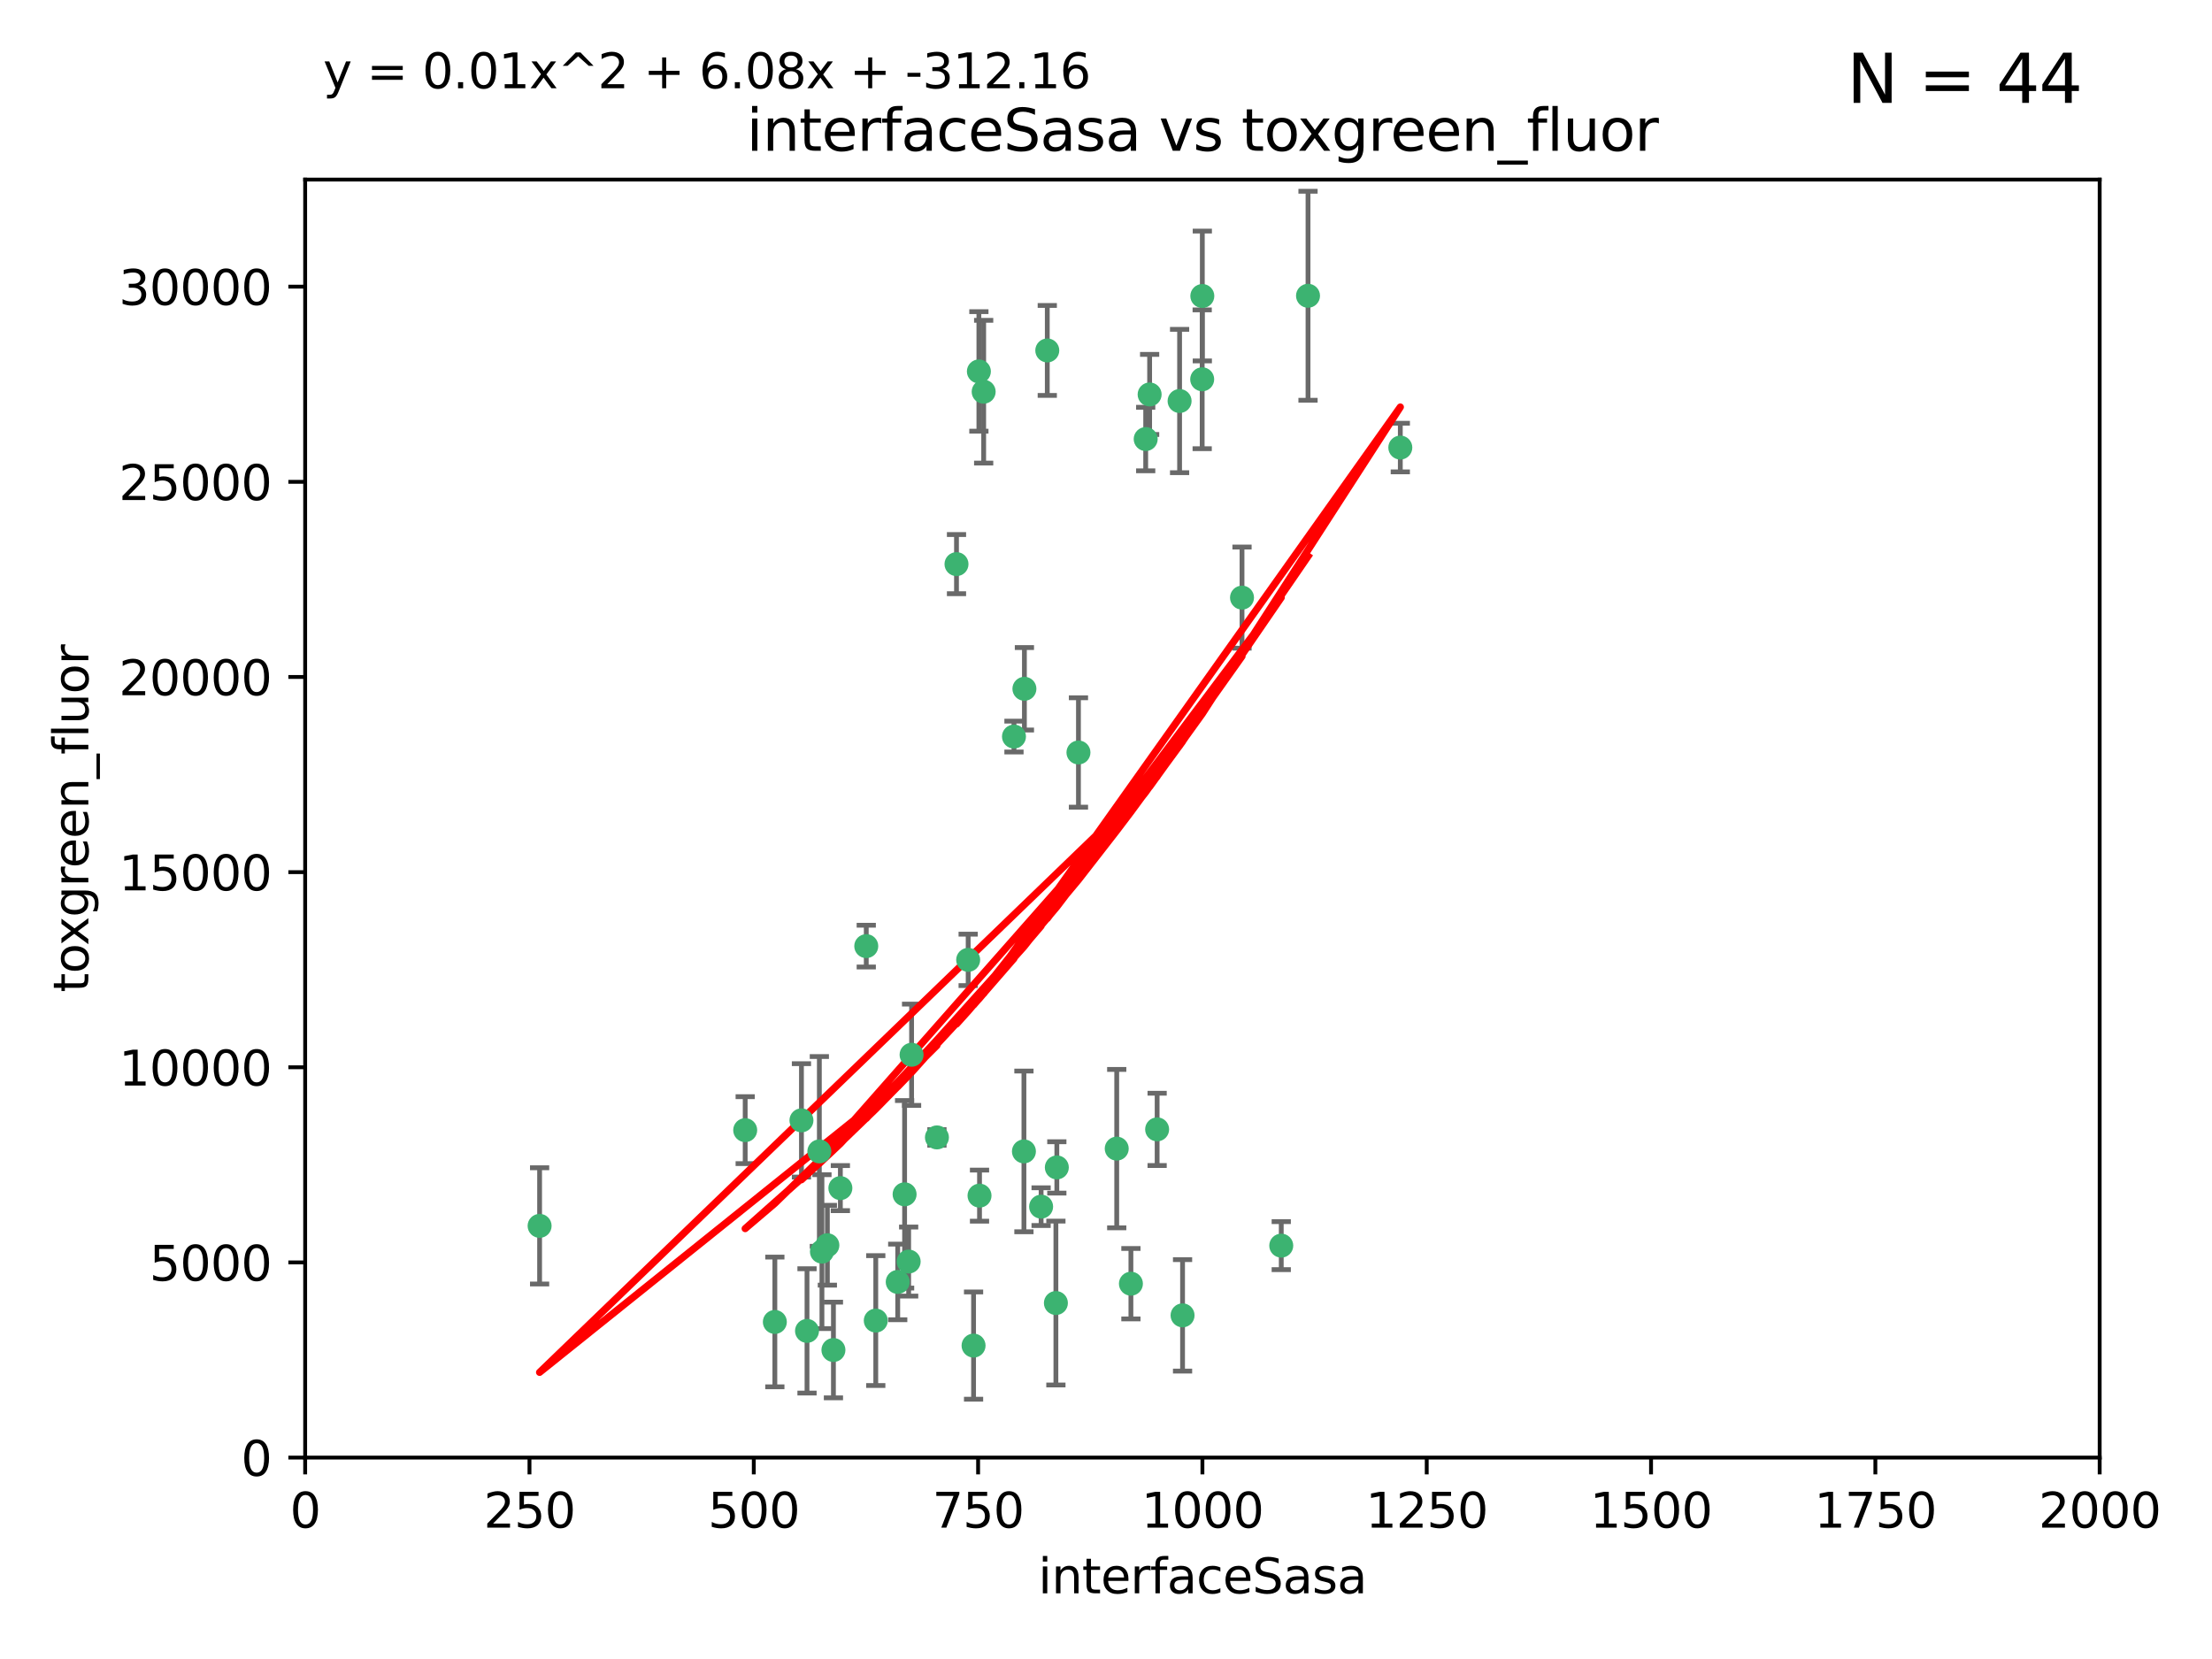<?xml version="1.0" encoding="utf-8" standalone="no"?>
<!DOCTYPE svg PUBLIC "-//W3C//DTD SVG 1.1//EN"
  "http://www.w3.org/Graphics/SVG/1.1/DTD/svg11.dtd">
<svg xmlns:xlink="http://www.w3.org/1999/xlink" width="460.8pt" height="345.6pt" viewBox="0 0 460.8 345.6" xmlns="http://www.w3.org/2000/svg" version="1.1">
 <defs>
  <style type="text/css">*{stroke-linejoin: round; stroke-linecap: butt}</style>
 </defs>
 <g id="figure_1">
  <g id="patch_1">
   <path d="M 0 345.6 
L 460.8 345.6 
L 460.8 0 
L 0 0 
z
" style="fill: #ffffff"/>
  </g>
  <g id="axes_1">
   <g id="patch_2">
    <path d="M 63.571 303.64 
L 437.4 303.64 
L 437.4 37.411 
L 63.571 37.411 
z
" style="fill: #ffffff"/>
   </g>
   <g id="PathCollection_1">
    <defs>
     <path id="m17e05354f7" d="M 0 1.118 
C 0.297 1.118 0.581 1 0.791 0.791 
C 1 0.581 1.118 0.297 1.118 0 
C 1.118 -0.297 1 -0.581 0.791 -0.791 
C 0.581 -1 0.297 -1.118 0 -1.118 
C -0.297 -1.118 -0.581 -1 -0.791 -0.791 
C -1 -0.581 -1.118 -0.297 -1.118 0 
C -1.118 0.297 -1 0.581 -0.791 0.791 
C -0.581 1 -0.297 1.118 0 1.118 
z
" style="stroke: #3cb371"/>
    </defs>
    <g clip-path="url(#pd326c3cfbd)">
     <use xlink:href="#m17e05354f7" x="272.484" y="61.614" style="fill: #3cb371; stroke: #3cb371"/>
     <use xlink:href="#m17e05354f7" x="239.489" y="82.171" style="fill: #3cb371; stroke: #3cb371"/>
     <use xlink:href="#m17e05354f7" x="250.437" y="79.013" style="fill: #3cb371; stroke: #3cb371"/>
     <use xlink:href="#m17e05354f7" x="218.168" y="73.004" style="fill: #3cb371; stroke: #3cb371"/>
     <use xlink:href="#m17e05354f7" x="258.734" y="124.496" style="fill: #3cb371; stroke: #3cb371"/>
     <use xlink:href="#m17e05354f7" x="238.669" y="91.463" style="fill: #3cb371; stroke: #3cb371"/>
     <use xlink:href="#m17e05354f7" x="213.404" y="143.488" style="fill: #3cb371; stroke: #3cb371"/>
     <use xlink:href="#m17e05354f7" x="245.731" y="83.54" style="fill: #3cb371; stroke: #3cb371"/>
     <use xlink:href="#m17e05354f7" x="266.908" y="259.488" style="fill: #3cb371; stroke: #3cb371"/>
     <use xlink:href="#m17e05354f7" x="204.916" y="81.601" style="fill: #3cb371; stroke: #3cb371"/>
     <use xlink:href="#m17e05354f7" x="291.711" y="93.237" style="fill: #3cb371; stroke: #3cb371"/>
     <use xlink:href="#m17e05354f7" x="250.465" y="61.664" style="fill: #3cb371; stroke: #3cb371"/>
     <use xlink:href="#m17e05354f7" x="199.256" y="117.515" style="fill: #3cb371; stroke: #3cb371"/>
     <use xlink:href="#m17e05354f7" x="201.688" y="199.958" style="fill: #3cb371; stroke: #3cb371"/>
     <use xlink:href="#m17e05354f7" x="216.882" y="251.367" style="fill: #3cb371; stroke: #3cb371"/>
     <use xlink:href="#m17e05354f7" x="203.92" y="77.373" style="fill: #3cb371; stroke: #3cb371"/>
     <use xlink:href="#m17e05354f7" x="224.662" y="156.754" style="fill: #3cb371; stroke: #3cb371"/>
     <use xlink:href="#m17e05354f7" x="232.635" y="239.279" style="fill: #3cb371; stroke: #3cb371"/>
     <use xlink:href="#m17e05354f7" x="235.59" y="267.417" style="fill: #3cb371; stroke: #3cb371"/>
     <use xlink:href="#m17e05354f7" x="246.349" y="274.013" style="fill: #3cb371; stroke: #3cb371"/>
     <use xlink:href="#m17e05354f7" x="220.157" y="243.195" style="fill: #3cb371; stroke: #3cb371"/>
     <use xlink:href="#m17e05354f7" x="180.458" y="197.095" style="fill: #3cb371; stroke: #3cb371"/>
     <use xlink:href="#m17e05354f7" x="211.23" y="153.437" style="fill: #3cb371; stroke: #3cb371"/>
     <use xlink:href="#m17e05354f7" x="202.811" y="280.312" style="fill: #3cb371; stroke: #3cb371"/>
     <use xlink:href="#m17e05354f7" x="219.963" y="271.445" style="fill: #3cb371; stroke: #3cb371"/>
     <use xlink:href="#m17e05354f7" x="189.899" y="219.726" style="fill: #3cb371; stroke: #3cb371"/>
     <use xlink:href="#m17e05354f7" x="213.303" y="239.858" style="fill: #3cb371; stroke: #3cb371"/>
     <use xlink:href="#m17e05354f7" x="175.066" y="247.505" style="fill: #3cb371; stroke: #3cb371"/>
     <use xlink:href="#m17e05354f7" x="172.357" y="259.404" style="fill: #3cb371; stroke: #3cb371"/>
     <use xlink:href="#m17e05354f7" x="166.957" y="233.39" style="fill: #3cb371; stroke: #3cb371"/>
     <use xlink:href="#m17e05354f7" x="241.052" y="235.267" style="fill: #3cb371; stroke: #3cb371"/>
     <use xlink:href="#m17e05354f7" x="112.41" y="255.371" style="fill: #3cb371; stroke: #3cb371"/>
     <use xlink:href="#m17e05354f7" x="188.445" y="248.797" style="fill: #3cb371; stroke: #3cb371"/>
     <use xlink:href="#m17e05354f7" x="170.686" y="239.862" style="fill: #3cb371; stroke: #3cb371"/>
     <use xlink:href="#m17e05354f7" x="173.619" y="281.233" style="fill: #3cb371; stroke: #3cb371"/>
     <use xlink:href="#m17e05354f7" x="155.238" y="235.431" style="fill: #3cb371; stroke: #3cb371"/>
     <use xlink:href="#m17e05354f7" x="161.415" y="275.386" style="fill: #3cb371; stroke: #3cb371"/>
     <use xlink:href="#m17e05354f7" x="195.181" y="236.943" style="fill: #3cb371; stroke: #3cb371"/>
     <use xlink:href="#m17e05354f7" x="168.116" y="277.252" style="fill: #3cb371; stroke: #3cb371"/>
     <use xlink:href="#m17e05354f7" x="204.052" y="249.072" style="fill: #3cb371; stroke: #3cb371"/>
     <use xlink:href="#m17e05354f7" x="187.013" y="267.05" style="fill: #3cb371; stroke: #3cb371"/>
     <use xlink:href="#m17e05354f7" x="189.29" y="262.805" style="fill: #3cb371; stroke: #3cb371"/>
     <use xlink:href="#m17e05354f7" x="182.439" y="275.102" style="fill: #3cb371; stroke: #3cb371"/>
     <use xlink:href="#m17e05354f7" x="171.225" y="260.738" style="fill: #3cb371; stroke: #3cb371"/>
    </g>
   </g>
   <g id="matplotlib.axis_1">
    <g id="xtick_1">
     <g id="line2d_1">
      <defs>
       <path id="m1e057b38f5" d="M 0 0 
L 0 3.5 
" style="stroke: #000000; stroke-width: 0.8"/>
      </defs>
      <g>
       <use xlink:href="#m1e057b38f5" x="63.571" y="303.64" style="stroke: #000000; stroke-width: 0.8"/>
      </g>
     </g>
     <g id="text_1">
      <!-- 0 -->
      <g transform="translate(60.39 318.238)scale(0.1 -0.1)">
       <defs>
        <path id="DejaVuSans-30" d="M 2034 4250 
Q 1547 4250 1301 3770 
Q 1056 3291 1056 2328 
Q 1056 1369 1301 889 
Q 1547 409 2034 409 
Q 2525 409 2770 889 
Q 3016 1369 3016 2328 
Q 3016 3291 2770 3770 
Q 2525 4250 2034 4250 
z
M 2034 4750 
Q 2819 4750 3233 4129 
Q 3647 3509 3647 2328 
Q 3647 1150 3233 529 
Q 2819 -91 2034 -91 
Q 1250 -91 836 529 
Q 422 1150 422 2328 
Q 422 3509 836 4129 
Q 1250 4750 2034 4750 
z
" transform="scale(0.016)"/>
       </defs>
       <use xlink:href="#DejaVuSans-30"/>
      </g>
     </g>
    </g>
    <g id="xtick_2">
     <g id="line2d_2">
      <g>
       <use xlink:href="#m1e057b38f5" x="110.3" y="303.64" style="stroke: #000000; stroke-width: 0.8"/>
      </g>
     </g>
     <g id="text_2">
      <!-- 250 -->
      <g transform="translate(100.756 318.238)scale(0.1 -0.1)">
       <defs>
        <path id="DejaVuSans-32" d="M 1228 531 
L 3431 531 
L 3431 0 
L 469 0 
L 469 531 
Q 828 903 1448 1529 
Q 2069 2156 2228 2338 
Q 2531 2678 2651 2914 
Q 2772 3150 2772 3378 
Q 2772 3750 2511 3984 
Q 2250 4219 1831 4219 
Q 1534 4219 1204 4116 
Q 875 4013 500 3803 
L 500 4441 
Q 881 4594 1212 4672 
Q 1544 4750 1819 4750 
Q 2544 4750 2975 4387 
Q 3406 4025 3406 3419 
Q 3406 3131 3298 2873 
Q 3191 2616 2906 2266 
Q 2828 2175 2409 1742 
Q 1991 1309 1228 531 
z
" transform="scale(0.016)"/>
        <path id="DejaVuSans-35" d="M 691 4666 
L 3169 4666 
L 3169 4134 
L 1269 4134 
L 1269 2991 
Q 1406 3038 1543 3061 
Q 1681 3084 1819 3084 
Q 2600 3084 3056 2656 
Q 3513 2228 3513 1497 
Q 3513 744 3044 326 
Q 2575 -91 1722 -91 
Q 1428 -91 1123 -41 
Q 819 9 494 109 
L 494 744 
Q 775 591 1075 516 
Q 1375 441 1709 441 
Q 2250 441 2565 725 
Q 2881 1009 2881 1497 
Q 2881 1984 2565 2268 
Q 2250 2553 1709 2553 
Q 1456 2553 1204 2497 
Q 953 2441 691 2322 
L 691 4666 
z
" transform="scale(0.016)"/>
       </defs>
       <use xlink:href="#DejaVuSans-32"/>
       <use xlink:href="#DejaVuSans-35" x="63.623"/>
       <use xlink:href="#DejaVuSans-30" x="127.246"/>
      </g>
     </g>
    </g>
    <g id="xtick_3">
     <g id="line2d_3">
      <g>
       <use xlink:href="#m1e057b38f5" x="157.028" y="303.64" style="stroke: #000000; stroke-width: 0.8"/>
      </g>
     </g>
     <g id="text_3">
      <!-- 500 -->
      <g transform="translate(147.485 318.238)scale(0.1 -0.1)">
       <use xlink:href="#DejaVuSans-35"/>
       <use xlink:href="#DejaVuSans-30" x="63.623"/>
       <use xlink:href="#DejaVuSans-30" x="127.246"/>
      </g>
     </g>
    </g>
    <g id="xtick_4">
     <g id="line2d_4">
      <g>
       <use xlink:href="#m1e057b38f5" x="203.757" y="303.64" style="stroke: #000000; stroke-width: 0.8"/>
      </g>
     </g>
     <g id="text_4">
      <!-- 750 -->
      <g transform="translate(194.213 318.238)scale(0.1 -0.1)">
       <defs>
        <path id="DejaVuSans-37" d="M 525 4666 
L 3525 4666 
L 3525 4397 
L 1831 0 
L 1172 0 
L 2766 4134 
L 525 4134 
L 525 4666 
z
" transform="scale(0.016)"/>
       </defs>
       <use xlink:href="#DejaVuSans-37"/>
       <use xlink:href="#DejaVuSans-35" x="63.623"/>
       <use xlink:href="#DejaVuSans-30" x="127.246"/>
      </g>
     </g>
    </g>
    <g id="xtick_5">
     <g id="line2d_5">
      <g>
       <use xlink:href="#m1e057b38f5" x="250.486" y="303.64" style="stroke: #000000; stroke-width: 0.8"/>
      </g>
     </g>
     <g id="text_5">
      <!-- 1000 -->
      <g transform="translate(237.761 318.238)scale(0.1 -0.1)">
       <defs>
        <path id="DejaVuSans-31" d="M 794 531 
L 1825 531 
L 1825 4091 
L 703 3866 
L 703 4441 
L 1819 4666 
L 2450 4666 
L 2450 531 
L 3481 531 
L 3481 0 
L 794 0 
L 794 531 
z
" transform="scale(0.016)"/>
       </defs>
       <use xlink:href="#DejaVuSans-31"/>
       <use xlink:href="#DejaVuSans-30" x="63.623"/>
       <use xlink:href="#DejaVuSans-30" x="127.246"/>
       <use xlink:href="#DejaVuSans-30" x="190.869"/>
      </g>
     </g>
    </g>
    <g id="xtick_6">
     <g id="line2d_6">
      <g>
       <use xlink:href="#m1e057b38f5" x="297.214" y="303.64" style="stroke: #000000; stroke-width: 0.8"/>
      </g>
     </g>
     <g id="text_6">
      <!-- 1250 -->
      <g transform="translate(284.489 318.238)scale(0.1 -0.1)">
       <use xlink:href="#DejaVuSans-31"/>
       <use xlink:href="#DejaVuSans-32" x="63.623"/>
       <use xlink:href="#DejaVuSans-35" x="127.246"/>
       <use xlink:href="#DejaVuSans-30" x="190.869"/>
      </g>
     </g>
    </g>
    <g id="xtick_7">
     <g id="line2d_7">
      <g>
       <use xlink:href="#m1e057b38f5" x="343.943" y="303.64" style="stroke: #000000; stroke-width: 0.8"/>
      </g>
     </g>
     <g id="text_7">
      <!-- 1500 -->
      <g transform="translate(331.218 318.238)scale(0.1 -0.1)">
       <use xlink:href="#DejaVuSans-31"/>
       <use xlink:href="#DejaVuSans-35" x="63.623"/>
       <use xlink:href="#DejaVuSans-30" x="127.246"/>
       <use xlink:href="#DejaVuSans-30" x="190.869"/>
      </g>
     </g>
    </g>
    <g id="xtick_8">
     <g id="line2d_8">
      <g>
       <use xlink:href="#m1e057b38f5" x="390.671" y="303.64" style="stroke: #000000; stroke-width: 0.8"/>
      </g>
     </g>
     <g id="text_8">
      <!-- 1750 -->
      <g transform="translate(377.946 318.238)scale(0.1 -0.1)">
       <use xlink:href="#DejaVuSans-31"/>
       <use xlink:href="#DejaVuSans-37" x="63.623"/>
       <use xlink:href="#DejaVuSans-35" x="127.246"/>
       <use xlink:href="#DejaVuSans-30" x="190.869"/>
      </g>
     </g>
    </g>
    <g id="xtick_9">
     <g id="line2d_9">
      <g>
       <use xlink:href="#m1e057b38f5" x="437.4" y="303.64" style="stroke: #000000; stroke-width: 0.8"/>
      </g>
     </g>
     <g id="text_9">
      <!-- 2000 -->
      <g transform="translate(424.675 318.238)scale(0.1 -0.1)">
       <use xlink:href="#DejaVuSans-32"/>
       <use xlink:href="#DejaVuSans-30" x="63.623"/>
       <use xlink:href="#DejaVuSans-30" x="127.246"/>
       <use xlink:href="#DejaVuSans-30" x="190.869"/>
      </g>
     </g>
    </g>
    <g id="text_10">
     <!-- interfaceSasa -->
     <g transform="translate(216.279 331.917)scale(0.1 -0.1)">
      <defs>
       <path id="DejaVuSans-69" d="M 603 3500 
L 1178 3500 
L 1178 0 
L 603 0 
L 603 3500 
z
M 603 4863 
L 1178 4863 
L 1178 4134 
L 603 4134 
L 603 4863 
z
" transform="scale(0.016)"/>
       <path id="DejaVuSans-6e" d="M 3513 2113 
L 3513 0 
L 2938 0 
L 2938 2094 
Q 2938 2591 2744 2837 
Q 2550 3084 2163 3084 
Q 1697 3084 1428 2787 
Q 1159 2491 1159 1978 
L 1159 0 
L 581 0 
L 581 3500 
L 1159 3500 
L 1159 2956 
Q 1366 3272 1645 3428 
Q 1925 3584 2291 3584 
Q 2894 3584 3203 3211 
Q 3513 2838 3513 2113 
z
" transform="scale(0.016)"/>
       <path id="DejaVuSans-74" d="M 1172 4494 
L 1172 3500 
L 2356 3500 
L 2356 3053 
L 1172 3053 
L 1172 1153 
Q 1172 725 1289 603 
Q 1406 481 1766 481 
L 2356 481 
L 2356 0 
L 1766 0 
Q 1100 0 847 248 
Q 594 497 594 1153 
L 594 3053 
L 172 3053 
L 172 3500 
L 594 3500 
L 594 4494 
L 1172 4494 
z
" transform="scale(0.016)"/>
       <path id="DejaVuSans-65" d="M 3597 1894 
L 3597 1613 
L 953 1613 
Q 991 1019 1311 708 
Q 1631 397 2203 397 
Q 2534 397 2845 478 
Q 3156 559 3463 722 
L 3463 178 
Q 3153 47 2828 -22 
Q 2503 -91 2169 -91 
Q 1331 -91 842 396 
Q 353 884 353 1716 
Q 353 2575 817 3079 
Q 1281 3584 2069 3584 
Q 2775 3584 3186 3129 
Q 3597 2675 3597 1894 
z
M 3022 2063 
Q 3016 2534 2758 2815 
Q 2500 3097 2075 3097 
Q 1594 3097 1305 2825 
Q 1016 2553 972 2059 
L 3022 2063 
z
" transform="scale(0.016)"/>
       <path id="DejaVuSans-72" d="M 2631 2963 
Q 2534 3019 2420 3045 
Q 2306 3072 2169 3072 
Q 1681 3072 1420 2755 
Q 1159 2438 1159 1844 
L 1159 0 
L 581 0 
L 581 3500 
L 1159 3500 
L 1159 2956 
Q 1341 3275 1631 3429 
Q 1922 3584 2338 3584 
Q 2397 3584 2469 3576 
Q 2541 3569 2628 3553 
L 2631 2963 
z
" transform="scale(0.016)"/>
       <path id="DejaVuSans-66" d="M 2375 4863 
L 2375 4384 
L 1825 4384 
Q 1516 4384 1395 4259 
Q 1275 4134 1275 3809 
L 1275 3500 
L 2222 3500 
L 2222 3053 
L 1275 3053 
L 1275 0 
L 697 0 
L 697 3053 
L 147 3053 
L 147 3500 
L 697 3500 
L 697 3744 
Q 697 4328 969 4595 
Q 1241 4863 1831 4863 
L 2375 4863 
z
" transform="scale(0.016)"/>
       <path id="DejaVuSans-61" d="M 2194 1759 
Q 1497 1759 1228 1600 
Q 959 1441 959 1056 
Q 959 750 1161 570 
Q 1363 391 1709 391 
Q 2188 391 2477 730 
Q 2766 1069 2766 1631 
L 2766 1759 
L 2194 1759 
z
M 3341 1997 
L 3341 0 
L 2766 0 
L 2766 531 
Q 2569 213 2275 61 
Q 1981 -91 1556 -91 
Q 1019 -91 701 211 
Q 384 513 384 1019 
Q 384 1609 779 1909 
Q 1175 2209 1959 2209 
L 2766 2209 
L 2766 2266 
Q 2766 2663 2505 2880 
Q 2244 3097 1772 3097 
Q 1472 3097 1187 3025 
Q 903 2953 641 2809 
L 641 3341 
Q 956 3463 1253 3523 
Q 1550 3584 1831 3584 
Q 2591 3584 2966 3190 
Q 3341 2797 3341 1997 
z
" transform="scale(0.016)"/>
       <path id="DejaVuSans-63" d="M 3122 3366 
L 3122 2828 
Q 2878 2963 2633 3030 
Q 2388 3097 2138 3097 
Q 1578 3097 1268 2742 
Q 959 2388 959 1747 
Q 959 1106 1268 751 
Q 1578 397 2138 397 
Q 2388 397 2633 464 
Q 2878 531 3122 666 
L 3122 134 
Q 2881 22 2623 -34 
Q 2366 -91 2075 -91 
Q 1284 -91 818 406 
Q 353 903 353 1747 
Q 353 2603 823 3093 
Q 1294 3584 2113 3584 
Q 2378 3584 2631 3529 
Q 2884 3475 3122 3366 
z
" transform="scale(0.016)"/>
       <path id="DejaVuSans-53" d="M 3425 4513 
L 3425 3897 
Q 3066 4069 2747 4153 
Q 2428 4238 2131 4238 
Q 1616 4238 1336 4038 
Q 1056 3838 1056 3469 
Q 1056 3159 1242 3001 
Q 1428 2844 1947 2747 
L 2328 2669 
Q 3034 2534 3370 2195 
Q 3706 1856 3706 1288 
Q 3706 609 3251 259 
Q 2797 -91 1919 -91 
Q 1588 -91 1214 -16 
Q 841 59 441 206 
L 441 856 
Q 825 641 1194 531 
Q 1563 422 1919 422 
Q 2459 422 2753 634 
Q 3047 847 3047 1241 
Q 3047 1584 2836 1778 
Q 2625 1972 2144 2069 
L 1759 2144 
Q 1053 2284 737 2584 
Q 422 2884 422 3419 
Q 422 4038 858 4394 
Q 1294 4750 2059 4750 
Q 2388 4750 2728 4690 
Q 3069 4631 3425 4513 
z
" transform="scale(0.016)"/>
       <path id="DejaVuSans-73" d="M 2834 3397 
L 2834 2853 
Q 2591 2978 2328 3040 
Q 2066 3103 1784 3103 
Q 1356 3103 1142 2972 
Q 928 2841 928 2578 
Q 928 2378 1081 2264 
Q 1234 2150 1697 2047 
L 1894 2003 
Q 2506 1872 2764 1633 
Q 3022 1394 3022 966 
Q 3022 478 2636 193 
Q 2250 -91 1575 -91 
Q 1294 -91 989 -36 
Q 684 19 347 128 
L 347 722 
Q 666 556 975 473 
Q 1284 391 1588 391 
Q 1994 391 2212 530 
Q 2431 669 2431 922 
Q 2431 1156 2273 1281 
Q 2116 1406 1581 1522 
L 1381 1569 
Q 847 1681 609 1914 
Q 372 2147 372 2553 
Q 372 3047 722 3315 
Q 1072 3584 1716 3584 
Q 2034 3584 2315 3537 
Q 2597 3491 2834 3397 
z
" transform="scale(0.016)"/>
      </defs>
      <use xlink:href="#DejaVuSans-69"/>
      <use xlink:href="#DejaVuSans-6e" x="27.783"/>
      <use xlink:href="#DejaVuSans-74" x="91.162"/>
      <use xlink:href="#DejaVuSans-65" x="130.371"/>
      <use xlink:href="#DejaVuSans-72" x="191.895"/>
      <use xlink:href="#DejaVuSans-66" x="233.008"/>
      <use xlink:href="#DejaVuSans-61" x="268.213"/>
      <use xlink:href="#DejaVuSans-63" x="329.492"/>
      <use xlink:href="#DejaVuSans-65" x="384.473"/>
      <use xlink:href="#DejaVuSans-53" x="445.996"/>
      <use xlink:href="#DejaVuSans-61" x="509.473"/>
      <use xlink:href="#DejaVuSans-73" x="570.752"/>
      <use xlink:href="#DejaVuSans-61" x="622.852"/>
     </g>
    </g>
   </g>
   <g id="matplotlib.axis_2">
    <g id="ytick_1">
     <g id="line2d_10">
      <defs>
       <path id="m77a7ce49e7" d="M 0 0 
L -3.5 0 
" style="stroke: #000000; stroke-width: 0.8"/>
      </defs>
      <g>
       <use xlink:href="#m77a7ce49e7" x="63.571" y="303.64" style="stroke: #000000; stroke-width: 0.8"/>
      </g>
     </g>
     <g id="text_11">
      <!-- 0 -->
      <g transform="translate(50.209 307.439)scale(0.1 -0.1)">
       <use xlink:href="#DejaVuSans-30"/>
      </g>
     </g>
    </g>
    <g id="ytick_2">
     <g id="line2d_11">
      <g>
       <use xlink:href="#m77a7ce49e7" x="63.571" y="262.986" style="stroke: #000000; stroke-width: 0.8"/>
      </g>
     </g>
     <g id="text_12">
      <!-- 5000 -->
      <g transform="translate(31.121 266.786)scale(0.1 -0.1)">
       <use xlink:href="#DejaVuSans-35"/>
       <use xlink:href="#DejaVuSans-30" x="63.623"/>
       <use xlink:href="#DejaVuSans-30" x="127.246"/>
       <use xlink:href="#DejaVuSans-30" x="190.869"/>
      </g>
     </g>
    </g>
    <g id="ytick_3">
     <g id="line2d_12">
      <g>
       <use xlink:href="#m77a7ce49e7" x="63.571" y="222.333" style="stroke: #000000; stroke-width: 0.8"/>
      </g>
     </g>
     <g id="text_13">
      <!-- 10000 -->
      <g transform="translate(24.759 226.132)scale(0.1 -0.1)">
       <use xlink:href="#DejaVuSans-31"/>
       <use xlink:href="#DejaVuSans-30" x="63.623"/>
       <use xlink:href="#DejaVuSans-30" x="127.246"/>
       <use xlink:href="#DejaVuSans-30" x="190.869"/>
       <use xlink:href="#DejaVuSans-30" x="254.492"/>
      </g>
     </g>
    </g>
    <g id="ytick_4">
     <g id="line2d_13">
      <g>
       <use xlink:href="#m77a7ce49e7" x="63.571" y="181.679" style="stroke: #000000; stroke-width: 0.8"/>
      </g>
     </g>
     <g id="text_14">
      <!-- 15000 -->
      <g transform="translate(24.759 185.478)scale(0.1 -0.1)">
       <use xlink:href="#DejaVuSans-31"/>
       <use xlink:href="#DejaVuSans-35" x="63.623"/>
       <use xlink:href="#DejaVuSans-30" x="127.246"/>
       <use xlink:href="#DejaVuSans-30" x="190.869"/>
       <use xlink:href="#DejaVuSans-30" x="254.492"/>
      </g>
     </g>
    </g>
    <g id="ytick_5">
     <g id="line2d_14">
      <g>
       <use xlink:href="#m77a7ce49e7" x="63.571" y="141.026" style="stroke: #000000; stroke-width: 0.8"/>
      </g>
     </g>
     <g id="text_15">
      <!-- 20000 -->
      <g transform="translate(24.759 144.825)scale(0.1 -0.1)">
       <use xlink:href="#DejaVuSans-32"/>
       <use xlink:href="#DejaVuSans-30" x="63.623"/>
       <use xlink:href="#DejaVuSans-30" x="127.246"/>
       <use xlink:href="#DejaVuSans-30" x="190.869"/>
       <use xlink:href="#DejaVuSans-30" x="254.492"/>
      </g>
     </g>
    </g>
    <g id="ytick_6">
     <g id="line2d_15">
      <g>
       <use xlink:href="#m77a7ce49e7" x="63.571" y="100.372" style="stroke: #000000; stroke-width: 0.8"/>
      </g>
     </g>
     <g id="text_16">
      <!-- 25000 -->
      <g transform="translate(24.759 104.171)scale(0.1 -0.1)">
       <use xlink:href="#DejaVuSans-32"/>
       <use xlink:href="#DejaVuSans-35" x="63.623"/>
       <use xlink:href="#DejaVuSans-30" x="127.246"/>
       <use xlink:href="#DejaVuSans-30" x="190.869"/>
       <use xlink:href="#DejaVuSans-30" x="254.492"/>
      </g>
     </g>
    </g>
    <g id="ytick_7">
     <g id="line2d_16">
      <g>
       <use xlink:href="#m77a7ce49e7" x="63.571" y="59.718" style="stroke: #000000; stroke-width: 0.8"/>
      </g>
     </g>
     <g id="text_17">
      <!-- 30000 -->
      <g transform="translate(24.759 63.518)scale(0.1 -0.1)">
       <defs>
        <path id="DejaVuSans-33" d="M 2597 2516 
Q 3050 2419 3304 2112 
Q 3559 1806 3559 1356 
Q 3559 666 3084 287 
Q 2609 -91 1734 -91 
Q 1441 -91 1130 -33 
Q 819 25 488 141 
L 488 750 
Q 750 597 1062 519 
Q 1375 441 1716 441 
Q 2309 441 2620 675 
Q 2931 909 2931 1356 
Q 2931 1769 2642 2001 
Q 2353 2234 1838 2234 
L 1294 2234 
L 1294 2753 
L 1863 2753 
Q 2328 2753 2575 2939 
Q 2822 3125 2822 3475 
Q 2822 3834 2567 4026 
Q 2313 4219 1838 4219 
Q 1578 4219 1281 4162 
Q 984 4106 628 3988 
L 628 4550 
Q 988 4650 1302 4700 
Q 1616 4750 1894 4750 
Q 2613 4750 3031 4423 
Q 3450 4097 3450 3541 
Q 3450 3153 3228 2886 
Q 3006 2619 2597 2516 
z
" transform="scale(0.016)"/>
       </defs>
       <use xlink:href="#DejaVuSans-33"/>
       <use xlink:href="#DejaVuSans-30" x="63.623"/>
       <use xlink:href="#DejaVuSans-30" x="127.246"/>
       <use xlink:href="#DejaVuSans-30" x="190.869"/>
       <use xlink:href="#DejaVuSans-30" x="254.492"/>
      </g>
     </g>
    </g>
    <g id="text_18">
     <!-- toxgreen_fluor -->
     <g transform="translate(18.401 206.72)rotate(-90)scale(0.1 -0.1)">
      <defs>
       <path id="DejaVuSans-6f" d="M 1959 3097 
Q 1497 3097 1228 2736 
Q 959 2375 959 1747 
Q 959 1119 1226 758 
Q 1494 397 1959 397 
Q 2419 397 2687 759 
Q 2956 1122 2956 1747 
Q 2956 2369 2687 2733 
Q 2419 3097 1959 3097 
z
M 1959 3584 
Q 2709 3584 3137 3096 
Q 3566 2609 3566 1747 
Q 3566 888 3137 398 
Q 2709 -91 1959 -91 
Q 1206 -91 779 398 
Q 353 888 353 1747 
Q 353 2609 779 3096 
Q 1206 3584 1959 3584 
z
" transform="scale(0.016)"/>
       <path id="DejaVuSans-78" d="M 3513 3500 
L 2247 1797 
L 3578 0 
L 2900 0 
L 1881 1375 
L 863 0 
L 184 0 
L 1544 1831 
L 300 3500 
L 978 3500 
L 1906 2253 
L 2834 3500 
L 3513 3500 
z
" transform="scale(0.016)"/>
       <path id="DejaVuSans-67" d="M 2906 1791 
Q 2906 2416 2648 2759 
Q 2391 3103 1925 3103 
Q 1463 3103 1205 2759 
Q 947 2416 947 1791 
Q 947 1169 1205 825 
Q 1463 481 1925 481 
Q 2391 481 2648 825 
Q 2906 1169 2906 1791 
z
M 3481 434 
Q 3481 -459 3084 -895 
Q 2688 -1331 1869 -1331 
Q 1566 -1331 1297 -1286 
Q 1028 -1241 775 -1147 
L 775 -588 
Q 1028 -725 1275 -790 
Q 1522 -856 1778 -856 
Q 2344 -856 2625 -561 
Q 2906 -266 2906 331 
L 2906 616 
Q 2728 306 2450 153 
Q 2172 0 1784 0 
Q 1141 0 747 490 
Q 353 981 353 1791 
Q 353 2603 747 3093 
Q 1141 3584 1784 3584 
Q 2172 3584 2450 3431 
Q 2728 3278 2906 2969 
L 2906 3500 
L 3481 3500 
L 3481 434 
z
" transform="scale(0.016)"/>
       <path id="DejaVuSans-5f" d="M 3263 -1063 
L 3263 -1509 
L -63 -1509 
L -63 -1063 
L 3263 -1063 
z
" transform="scale(0.016)"/>
       <path id="DejaVuSans-6c" d="M 603 4863 
L 1178 4863 
L 1178 0 
L 603 0 
L 603 4863 
z
" transform="scale(0.016)"/>
       <path id="DejaVuSans-75" d="M 544 1381 
L 544 3500 
L 1119 3500 
L 1119 1403 
Q 1119 906 1312 657 
Q 1506 409 1894 409 
Q 2359 409 2629 706 
Q 2900 1003 2900 1516 
L 2900 3500 
L 3475 3500 
L 3475 0 
L 2900 0 
L 2900 538 
Q 2691 219 2414 64 
Q 2138 -91 1772 -91 
Q 1169 -91 856 284 
Q 544 659 544 1381 
z
M 1991 3584 
L 1991 3584 
z
" transform="scale(0.016)"/>
      </defs>
      <use xlink:href="#DejaVuSans-74"/>
      <use xlink:href="#DejaVuSans-6f" x="39.209"/>
      <use xlink:href="#DejaVuSans-78" x="97.266"/>
      <use xlink:href="#DejaVuSans-67" x="156.445"/>
      <use xlink:href="#DejaVuSans-72" x="219.922"/>
      <use xlink:href="#DejaVuSans-65" x="258.785"/>
      <use xlink:href="#DejaVuSans-65" x="320.309"/>
      <use xlink:href="#DejaVuSans-6e" x="381.832"/>
      <use xlink:href="#DejaVuSans-5f" x="445.211"/>
      <use xlink:href="#DejaVuSans-66" x="495.211"/>
      <use xlink:href="#DejaVuSans-6c" x="530.416"/>
      <use xlink:href="#DejaVuSans-75" x="558.199"/>
      <use xlink:href="#DejaVuSans-6f" x="621.578"/>
      <use xlink:href="#DejaVuSans-72" x="682.76"/>
     </g>
    </g>
   </g>
   <g id="LineCollection_1">
    <path d="M 272.484 83.38 
L 272.484 39.848 
" clip-path="url(#pd326c3cfbd)" style="fill: none; stroke: #696969"/>
    <path d="M 239.489 90.514 
L 239.489 73.828 
" clip-path="url(#pd326c3cfbd)" style="fill: none; stroke: #696969"/>
    <path d="M 250.437 93.467 
L 250.437 64.559 
" clip-path="url(#pd326c3cfbd)" style="fill: none; stroke: #696969"/>
    <path d="M 218.168 82.377 
L 218.168 63.632 
" clip-path="url(#pd326c3cfbd)" style="fill: none; stroke: #696969"/>
    <path d="M 258.734 135.03 
L 258.734 113.961 
" clip-path="url(#pd326c3cfbd)" style="fill: none; stroke: #696969"/>
    <path d="M 238.669 98.075 
L 238.669 84.85 
" clip-path="url(#pd326c3cfbd)" style="fill: none; stroke: #696969"/>
    <path d="M 213.404 152.078 
L 213.404 134.898 
" clip-path="url(#pd326c3cfbd)" style="fill: none; stroke: #696969"/>
    <path d="M 245.731 98.468 
L 245.731 68.613 
" clip-path="url(#pd326c3cfbd)" style="fill: none; stroke: #696969"/>
    <path d="M 266.908 264.487 
L 266.908 254.489 
" clip-path="url(#pd326c3cfbd)" style="fill: none; stroke: #696969"/>
    <path d="M 204.916 96.47 
L 204.916 66.732 
" clip-path="url(#pd326c3cfbd)" style="fill: none; stroke: #696969"/>
    <path d="M 291.711 98.3 
L 291.711 88.175 
" clip-path="url(#pd326c3cfbd)" style="fill: none; stroke: #696969"/>
    <path d="M 250.465 75.185 
L 250.465 48.142 
" clip-path="url(#pd326c3cfbd)" style="fill: none; stroke: #696969"/>
    <path d="M 199.256 123.677 
L 199.256 111.354 
" clip-path="url(#pd326c3cfbd)" style="fill: none; stroke: #696969"/>
    <path d="M 201.688 205.31 
L 201.688 194.605 
" clip-path="url(#pd326c3cfbd)" style="fill: none; stroke: #696969"/>
    <path d="M 216.882 255.294 
L 216.882 247.44 
" clip-path="url(#pd326c3cfbd)" style="fill: none; stroke: #696969"/>
    <path d="M 203.92 89.821 
L 203.92 64.926 
" clip-path="url(#pd326c3cfbd)" style="fill: none; stroke: #696969"/>
    <path d="M 224.662 168.148 
L 224.662 145.359 
" clip-path="url(#pd326c3cfbd)" style="fill: none; stroke: #696969"/>
    <path d="M 232.635 255.778 
L 232.635 222.78 
" clip-path="url(#pd326c3cfbd)" style="fill: none; stroke: #696969"/>
    <path d="M 235.59 274.752 
L 235.59 260.081 
" clip-path="url(#pd326c3cfbd)" style="fill: none; stroke: #696969"/>
    <path d="M 246.349 285.624 
L 246.349 262.402 
" clip-path="url(#pd326c3cfbd)" style="fill: none; stroke: #696969"/>
    <path d="M 220.157 248.545 
L 220.157 237.845 
" clip-path="url(#pd326c3cfbd)" style="fill: none; stroke: #696969"/>
    <path d="M 180.458 201.447 
L 180.458 192.742 
" clip-path="url(#pd326c3cfbd)" style="fill: none; stroke: #696969"/>
    <path d="M 211.23 156.651 
L 211.23 150.223 
" clip-path="url(#pd326c3cfbd)" style="fill: none; stroke: #696969"/>
    <path d="M 202.811 291.481 
L 202.811 269.142 
" clip-path="url(#pd326c3cfbd)" style="fill: none; stroke: #696969"/>
    <path d="M 219.963 288.513 
L 219.963 254.376 
" clip-path="url(#pd326c3cfbd)" style="fill: none; stroke: #696969"/>
    <path d="M 189.899 230.277 
L 189.899 209.176 
" clip-path="url(#pd326c3cfbd)" style="fill: none; stroke: #696969"/>
    <path d="M 213.303 256.597 
L 213.303 223.118 
" clip-path="url(#pd326c3cfbd)" style="fill: none; stroke: #696969"/>
    <path d="M 175.066 252.2 
L 175.066 242.809 
" clip-path="url(#pd326c3cfbd)" style="fill: none; stroke: #696969"/>
    <path d="M 172.357 267.717 
L 172.357 251.092 
" clip-path="url(#pd326c3cfbd)" style="fill: none; stroke: #696969"/>
    <path d="M 166.957 245.201 
L 166.957 221.579 
" clip-path="url(#pd326c3cfbd)" style="fill: none; stroke: #696969"/>
    <path d="M 241.052 242.797 
L 241.052 227.737 
" clip-path="url(#pd326c3cfbd)" style="fill: none; stroke: #696969"/>
    <path d="M 112.41 267.477 
L 112.41 243.266 
" clip-path="url(#pd326c3cfbd)" style="fill: none; stroke: #696969"/>
    <path d="M 188.445 268.328 
L 188.445 229.266 
" clip-path="url(#pd326c3cfbd)" style="fill: none; stroke: #696969"/>
    <path d="M 170.686 259.624 
L 170.686 220.1 
" clip-path="url(#pd326c3cfbd)" style="fill: none; stroke: #696969"/>
    <path d="M 173.619 291.199 
L 173.619 271.267 
" clip-path="url(#pd326c3cfbd)" style="fill: none; stroke: #696969"/>
    <path d="M 155.238 242.403 
L 155.238 228.458 
" clip-path="url(#pd326c3cfbd)" style="fill: none; stroke: #696969"/>
    <path d="M 161.415 288.898 
L 161.415 261.874 
" clip-path="url(#pd326c3cfbd)" style="fill: none; stroke: #696969"/>
    <path d="M 195.181 238.573 
L 195.181 235.313 
" clip-path="url(#pd326c3cfbd)" style="fill: none; stroke: #696969"/>
    <path d="M 168.116 290.201 
L 168.116 264.302 
" clip-path="url(#pd326c3cfbd)" style="fill: none; stroke: #696969"/>
    <path d="M 204.052 254.396 
L 204.052 243.748 
" clip-path="url(#pd326c3cfbd)" style="fill: none; stroke: #696969"/>
    <path d="M 187.013 274.924 
L 187.013 259.176 
" clip-path="url(#pd326c3cfbd)" style="fill: none; stroke: #696969"/>
    <path d="M 189.29 269.995 
L 189.29 255.615 
" clip-path="url(#pd326c3cfbd)" style="fill: none; stroke: #696969"/>
    <path d="M 182.439 288.629 
L 182.439 261.576 
" clip-path="url(#pd326c3cfbd)" style="fill: none; stroke: #696969"/>
    <path d="M 171.225 276.765 
L 171.225 244.712 
" clip-path="url(#pd326c3cfbd)" style="fill: none; stroke: #696969"/>
   </g>
   <g id="line2d_17">
    <defs>
     <path id="m54d1e62c9d" d="M 2 0 
L -2 -0 
" style="stroke: #696969"/>
    </defs>
    <g clip-path="url(#pd326c3cfbd)">
     <use xlink:href="#m54d1e62c9d" x="272.484" y="83.38" style="fill: #696969; stroke: #696969"/>
     <use xlink:href="#m54d1e62c9d" x="239.489" y="90.514" style="fill: #696969; stroke: #696969"/>
     <use xlink:href="#m54d1e62c9d" x="250.437" y="93.467" style="fill: #696969; stroke: #696969"/>
     <use xlink:href="#m54d1e62c9d" x="218.168" y="82.377" style="fill: #696969; stroke: #696969"/>
     <use xlink:href="#m54d1e62c9d" x="258.734" y="135.03" style="fill: #696969; stroke: #696969"/>
     <use xlink:href="#m54d1e62c9d" x="238.669" y="98.075" style="fill: #696969; stroke: #696969"/>
     <use xlink:href="#m54d1e62c9d" x="213.404" y="152.078" style="fill: #696969; stroke: #696969"/>
     <use xlink:href="#m54d1e62c9d" x="245.731" y="98.468" style="fill: #696969; stroke: #696969"/>
     <use xlink:href="#m54d1e62c9d" x="266.908" y="264.487" style="fill: #696969; stroke: #696969"/>
     <use xlink:href="#m54d1e62c9d" x="204.916" y="96.47" style="fill: #696969; stroke: #696969"/>
     <use xlink:href="#m54d1e62c9d" x="291.711" y="98.3" style="fill: #696969; stroke: #696969"/>
     <use xlink:href="#m54d1e62c9d" x="250.465" y="75.185" style="fill: #696969; stroke: #696969"/>
     <use xlink:href="#m54d1e62c9d" x="199.256" y="123.677" style="fill: #696969; stroke: #696969"/>
     <use xlink:href="#m54d1e62c9d" x="201.688" y="205.31" style="fill: #696969; stroke: #696969"/>
     <use xlink:href="#m54d1e62c9d" x="216.882" y="255.294" style="fill: #696969; stroke: #696969"/>
     <use xlink:href="#m54d1e62c9d" x="203.92" y="89.821" style="fill: #696969; stroke: #696969"/>
     <use xlink:href="#m54d1e62c9d" x="224.662" y="168.148" style="fill: #696969; stroke: #696969"/>
     <use xlink:href="#m54d1e62c9d" x="232.635" y="255.778" style="fill: #696969; stroke: #696969"/>
     <use xlink:href="#m54d1e62c9d" x="235.59" y="274.752" style="fill: #696969; stroke: #696969"/>
     <use xlink:href="#m54d1e62c9d" x="246.349" y="285.624" style="fill: #696969; stroke: #696969"/>
     <use xlink:href="#m54d1e62c9d" x="220.157" y="248.545" style="fill: #696969; stroke: #696969"/>
     <use xlink:href="#m54d1e62c9d" x="180.458" y="201.447" style="fill: #696969; stroke: #696969"/>
     <use xlink:href="#m54d1e62c9d" x="211.23" y="156.651" style="fill: #696969; stroke: #696969"/>
     <use xlink:href="#m54d1e62c9d" x="202.811" y="291.481" style="fill: #696969; stroke: #696969"/>
     <use xlink:href="#m54d1e62c9d" x="219.963" y="288.513" style="fill: #696969; stroke: #696969"/>
     <use xlink:href="#m54d1e62c9d" x="189.899" y="230.277" style="fill: #696969; stroke: #696969"/>
     <use xlink:href="#m54d1e62c9d" x="213.303" y="256.597" style="fill: #696969; stroke: #696969"/>
     <use xlink:href="#m54d1e62c9d" x="175.066" y="252.2" style="fill: #696969; stroke: #696969"/>
     <use xlink:href="#m54d1e62c9d" x="172.357" y="267.717" style="fill: #696969; stroke: #696969"/>
     <use xlink:href="#m54d1e62c9d" x="166.957" y="245.201" style="fill: #696969; stroke: #696969"/>
     <use xlink:href="#m54d1e62c9d" x="241.052" y="242.797" style="fill: #696969; stroke: #696969"/>
     <use xlink:href="#m54d1e62c9d" x="112.41" y="267.477" style="fill: #696969; stroke: #696969"/>
     <use xlink:href="#m54d1e62c9d" x="188.445" y="268.328" style="fill: #696969; stroke: #696969"/>
     <use xlink:href="#m54d1e62c9d" x="170.686" y="259.624" style="fill: #696969; stroke: #696969"/>
     <use xlink:href="#m54d1e62c9d" x="173.619" y="291.199" style="fill: #696969; stroke: #696969"/>
     <use xlink:href="#m54d1e62c9d" x="155.238" y="242.403" style="fill: #696969; stroke: #696969"/>
     <use xlink:href="#m54d1e62c9d" x="161.415" y="288.898" style="fill: #696969; stroke: #696969"/>
     <use xlink:href="#m54d1e62c9d" x="195.181" y="238.573" style="fill: #696969; stroke: #696969"/>
     <use xlink:href="#m54d1e62c9d" x="168.116" y="290.201" style="fill: #696969; stroke: #696969"/>
     <use xlink:href="#m54d1e62c9d" x="204.052" y="254.396" style="fill: #696969; stroke: #696969"/>
     <use xlink:href="#m54d1e62c9d" x="187.013" y="274.924" style="fill: #696969; stroke: #696969"/>
     <use xlink:href="#m54d1e62c9d" x="189.29" y="269.995" style="fill: #696969; stroke: #696969"/>
     <use xlink:href="#m54d1e62c9d" x="182.439" y="288.629" style="fill: #696969; stroke: #696969"/>
     <use xlink:href="#m54d1e62c9d" x="171.225" y="276.765" style="fill: #696969; stroke: #696969"/>
    </g>
   </g>
   <g id="line2d_18">
    <g clip-path="url(#pd326c3cfbd)">
     <use xlink:href="#m54d1e62c9d" x="272.484" y="39.848" style="fill: #696969; stroke: #696969"/>
     <use xlink:href="#m54d1e62c9d" x="239.489" y="73.828" style="fill: #696969; stroke: #696969"/>
     <use xlink:href="#m54d1e62c9d" x="250.437" y="64.559" style="fill: #696969; stroke: #696969"/>
     <use xlink:href="#m54d1e62c9d" x="218.168" y="63.632" style="fill: #696969; stroke: #696969"/>
     <use xlink:href="#m54d1e62c9d" x="258.734" y="113.961" style="fill: #696969; stroke: #696969"/>
     <use xlink:href="#m54d1e62c9d" x="238.669" y="84.85" style="fill: #696969; stroke: #696969"/>
     <use xlink:href="#m54d1e62c9d" x="213.404" y="134.898" style="fill: #696969; stroke: #696969"/>
     <use xlink:href="#m54d1e62c9d" x="245.731" y="68.613" style="fill: #696969; stroke: #696969"/>
     <use xlink:href="#m54d1e62c9d" x="266.908" y="254.489" style="fill: #696969; stroke: #696969"/>
     <use xlink:href="#m54d1e62c9d" x="204.916" y="66.732" style="fill: #696969; stroke: #696969"/>
     <use xlink:href="#m54d1e62c9d" x="291.711" y="88.175" style="fill: #696969; stroke: #696969"/>
     <use xlink:href="#m54d1e62c9d" x="250.465" y="48.142" style="fill: #696969; stroke: #696969"/>
     <use xlink:href="#m54d1e62c9d" x="199.256" y="111.354" style="fill: #696969; stroke: #696969"/>
     <use xlink:href="#m54d1e62c9d" x="201.688" y="194.605" style="fill: #696969; stroke: #696969"/>
     <use xlink:href="#m54d1e62c9d" x="216.882" y="247.44" style="fill: #696969; stroke: #696969"/>
     <use xlink:href="#m54d1e62c9d" x="203.92" y="64.926" style="fill: #696969; stroke: #696969"/>
     <use xlink:href="#m54d1e62c9d" x="224.662" y="145.359" style="fill: #696969; stroke: #696969"/>
     <use xlink:href="#m54d1e62c9d" x="232.635" y="222.78" style="fill: #696969; stroke: #696969"/>
     <use xlink:href="#m54d1e62c9d" x="235.59" y="260.081" style="fill: #696969; stroke: #696969"/>
     <use xlink:href="#m54d1e62c9d" x="246.349" y="262.402" style="fill: #696969; stroke: #696969"/>
     <use xlink:href="#m54d1e62c9d" x="220.157" y="237.845" style="fill: #696969; stroke: #696969"/>
     <use xlink:href="#m54d1e62c9d" x="180.458" y="192.742" style="fill: #696969; stroke: #696969"/>
     <use xlink:href="#m54d1e62c9d" x="211.23" y="150.223" style="fill: #696969; stroke: #696969"/>
     <use xlink:href="#m54d1e62c9d" x="202.811" y="269.142" style="fill: #696969; stroke: #696969"/>
     <use xlink:href="#m54d1e62c9d" x="219.963" y="254.376" style="fill: #696969; stroke: #696969"/>
     <use xlink:href="#m54d1e62c9d" x="189.899" y="209.176" style="fill: #696969; stroke: #696969"/>
     <use xlink:href="#m54d1e62c9d" x="213.303" y="223.118" style="fill: #696969; stroke: #696969"/>
     <use xlink:href="#m54d1e62c9d" x="175.066" y="242.809" style="fill: #696969; stroke: #696969"/>
     <use xlink:href="#m54d1e62c9d" x="172.357" y="251.092" style="fill: #696969; stroke: #696969"/>
     <use xlink:href="#m54d1e62c9d" x="166.957" y="221.579" style="fill: #696969; stroke: #696969"/>
     <use xlink:href="#m54d1e62c9d" x="241.052" y="227.737" style="fill: #696969; stroke: #696969"/>
     <use xlink:href="#m54d1e62c9d" x="112.41" y="243.266" style="fill: #696969; stroke: #696969"/>
     <use xlink:href="#m54d1e62c9d" x="188.445" y="229.266" style="fill: #696969; stroke: #696969"/>
     <use xlink:href="#m54d1e62c9d" x="170.686" y="220.1" style="fill: #696969; stroke: #696969"/>
     <use xlink:href="#m54d1e62c9d" x="173.619" y="271.267" style="fill: #696969; stroke: #696969"/>
     <use xlink:href="#m54d1e62c9d" x="155.238" y="228.458" style="fill: #696969; stroke: #696969"/>
     <use xlink:href="#m54d1e62c9d" x="161.415" y="261.874" style="fill: #696969; stroke: #696969"/>
     <use xlink:href="#m54d1e62c9d" x="195.181" y="235.313" style="fill: #696969; stroke: #696969"/>
     <use xlink:href="#m54d1e62c9d" x="168.116" y="264.302" style="fill: #696969; stroke: #696969"/>
     <use xlink:href="#m54d1e62c9d" x="204.052" y="243.748" style="fill: #696969; stroke: #696969"/>
     <use xlink:href="#m54d1e62c9d" x="187.013" y="259.176" style="fill: #696969; stroke: #696969"/>
     <use xlink:href="#m54d1e62c9d" x="189.29" y="255.615" style="fill: #696969; stroke: #696969"/>
     <use xlink:href="#m54d1e62c9d" x="182.439" y="261.576" style="fill: #696969; stroke: #696969"/>
     <use xlink:href="#m54d1e62c9d" x="171.225" y="244.712" style="fill: #696969; stroke: #696969"/>
    </g>
   </g>
   <g id="line2d_19">
    <path d="M 272.484 115.885 
L 239.489 163.899 
L 250.437 148.715 
L 218.168 191.342 
L 258.734 136.713 
L 238.669 165.007 
L 213.404 197.09 
L 245.731 155.333 
L 266.908 124.472 
L 204.916 206.982 
L 291.711 84.798 
L 250.465 148.675 
L 199.256 213.33 
L 201.688 210.627 
L 216.882 192.908 
L 203.92 208.114 
L 224.662 183.282 
L 232.635 173.028 
L 235.59 169.128 
L 246.349 154.471 
L 220.157 188.902 
L 180.458 232.992 
L 211.23 199.666 
L 202.811 209.366 
L 219.963 189.141 
L 189.899 223.391 
L 213.303 197.211 
L 175.066 238.229 
L 172.357 240.791 
L 166.957 245.765 
L 241.052 161.777 
L 112.41 285.882 
L 188.445 224.906 
L 170.686 242.35 
L 173.619 239.604 
L 155.238 255.937 
L 161.415 250.681 
L 195.181 217.778 
L 168.116 244.713 
L 204.052 207.964 
L 187.013 226.384 
L 189.29 224.027 
L 182.439 231.023 
L 171.225 241.85 
" clip-path="url(#pd326c3cfbd)" style="fill: none; stroke: #ff0000; stroke-width: 1.5; stroke-linecap: square"/>
   </g>
   <g id="line2d_20">
    <defs>
     <path id="m7666fcef99" d="M 0 2 
C 0.53 2 1.039 1.789 1.414 1.414 
C 1.789 1.039 2 0.53 2 0 
C 2 -0.53 1.789 -1.039 1.414 -1.414 
C 1.039 -1.789 0.53 -2 0 -2 
C -0.53 -2 -1.039 -1.789 -1.414 -1.414 
C -1.789 -1.039 -2 -0.53 -2 0 
C -2 0.53 -1.789 1.039 -1.414 1.414 
C -1.039 1.789 -0.53 2 0 2 
z
" style="stroke: #3cb371"/>
    </defs>
    <g clip-path="url(#pd326c3cfbd)">
     <use xlink:href="#m7666fcef99" x="272.484" y="61.614" style="fill: #3cb371; stroke: #3cb371"/>
     <use xlink:href="#m7666fcef99" x="239.489" y="82.171" style="fill: #3cb371; stroke: #3cb371"/>
     <use xlink:href="#m7666fcef99" x="250.437" y="79.013" style="fill: #3cb371; stroke: #3cb371"/>
     <use xlink:href="#m7666fcef99" x="218.168" y="73.004" style="fill: #3cb371; stroke: #3cb371"/>
     <use xlink:href="#m7666fcef99" x="258.734" y="124.496" style="fill: #3cb371; stroke: #3cb371"/>
     <use xlink:href="#m7666fcef99" x="238.669" y="91.463" style="fill: #3cb371; stroke: #3cb371"/>
     <use xlink:href="#m7666fcef99" x="213.404" y="143.488" style="fill: #3cb371; stroke: #3cb371"/>
     <use xlink:href="#m7666fcef99" x="245.731" y="83.54" style="fill: #3cb371; stroke: #3cb371"/>
     <use xlink:href="#m7666fcef99" x="266.908" y="259.488" style="fill: #3cb371; stroke: #3cb371"/>
     <use xlink:href="#m7666fcef99" x="204.916" y="81.601" style="fill: #3cb371; stroke: #3cb371"/>
     <use xlink:href="#m7666fcef99" x="291.711" y="93.237" style="fill: #3cb371; stroke: #3cb371"/>
     <use xlink:href="#m7666fcef99" x="250.465" y="61.664" style="fill: #3cb371; stroke: #3cb371"/>
     <use xlink:href="#m7666fcef99" x="199.256" y="117.515" style="fill: #3cb371; stroke: #3cb371"/>
     <use xlink:href="#m7666fcef99" x="201.688" y="199.958" style="fill: #3cb371; stroke: #3cb371"/>
     <use xlink:href="#m7666fcef99" x="216.882" y="251.367" style="fill: #3cb371; stroke: #3cb371"/>
     <use xlink:href="#m7666fcef99" x="203.92" y="77.373" style="fill: #3cb371; stroke: #3cb371"/>
     <use xlink:href="#m7666fcef99" x="224.662" y="156.754" style="fill: #3cb371; stroke: #3cb371"/>
     <use xlink:href="#m7666fcef99" x="232.635" y="239.279" style="fill: #3cb371; stroke: #3cb371"/>
     <use xlink:href="#m7666fcef99" x="235.59" y="267.417" style="fill: #3cb371; stroke: #3cb371"/>
     <use xlink:href="#m7666fcef99" x="246.349" y="274.013" style="fill: #3cb371; stroke: #3cb371"/>
     <use xlink:href="#m7666fcef99" x="220.157" y="243.195" style="fill: #3cb371; stroke: #3cb371"/>
     <use xlink:href="#m7666fcef99" x="180.458" y="197.095" style="fill: #3cb371; stroke: #3cb371"/>
     <use xlink:href="#m7666fcef99" x="211.23" y="153.437" style="fill: #3cb371; stroke: #3cb371"/>
     <use xlink:href="#m7666fcef99" x="202.811" y="280.312" style="fill: #3cb371; stroke: #3cb371"/>
     <use xlink:href="#m7666fcef99" x="219.963" y="271.445" style="fill: #3cb371; stroke: #3cb371"/>
     <use xlink:href="#m7666fcef99" x="189.899" y="219.726" style="fill: #3cb371; stroke: #3cb371"/>
     <use xlink:href="#m7666fcef99" x="213.303" y="239.858" style="fill: #3cb371; stroke: #3cb371"/>
     <use xlink:href="#m7666fcef99" x="175.066" y="247.505" style="fill: #3cb371; stroke: #3cb371"/>
     <use xlink:href="#m7666fcef99" x="172.357" y="259.404" style="fill: #3cb371; stroke: #3cb371"/>
     <use xlink:href="#m7666fcef99" x="166.957" y="233.39" style="fill: #3cb371; stroke: #3cb371"/>
     <use xlink:href="#m7666fcef99" x="241.052" y="235.267" style="fill: #3cb371; stroke: #3cb371"/>
     <use xlink:href="#m7666fcef99" x="112.41" y="255.371" style="fill: #3cb371; stroke: #3cb371"/>
     <use xlink:href="#m7666fcef99" x="188.445" y="248.797" style="fill: #3cb371; stroke: #3cb371"/>
     <use xlink:href="#m7666fcef99" x="170.686" y="239.862" style="fill: #3cb371; stroke: #3cb371"/>
     <use xlink:href="#m7666fcef99" x="173.619" y="281.233" style="fill: #3cb371; stroke: #3cb371"/>
     <use xlink:href="#m7666fcef99" x="155.238" y="235.431" style="fill: #3cb371; stroke: #3cb371"/>
     <use xlink:href="#m7666fcef99" x="161.415" y="275.386" style="fill: #3cb371; stroke: #3cb371"/>
     <use xlink:href="#m7666fcef99" x="195.181" y="236.943" style="fill: #3cb371; stroke: #3cb371"/>
     <use xlink:href="#m7666fcef99" x="168.116" y="277.252" style="fill: #3cb371; stroke: #3cb371"/>
     <use xlink:href="#m7666fcef99" x="204.052" y="249.072" style="fill: #3cb371; stroke: #3cb371"/>
     <use xlink:href="#m7666fcef99" x="187.013" y="267.05" style="fill: #3cb371; stroke: #3cb371"/>
     <use xlink:href="#m7666fcef99" x="189.29" y="262.805" style="fill: #3cb371; stroke: #3cb371"/>
     <use xlink:href="#m7666fcef99" x="182.439" y="275.102" style="fill: #3cb371; stroke: #3cb371"/>
     <use xlink:href="#m7666fcef99" x="171.225" y="260.738" style="fill: #3cb371; stroke: #3cb371"/>
    </g>
   </g>
   <g id="patch_3">
    <path d="M 63.571 303.64 
L 63.571 37.411 
" style="fill: none; stroke: #000000; stroke-width: 0.8; stroke-linejoin: miter; stroke-linecap: square"/>
   </g>
   <g id="patch_4">
    <path d="M 437.4 303.64 
L 437.4 37.411 
" style="fill: none; stroke: #000000; stroke-width: 0.8; stroke-linejoin: miter; stroke-linecap: square"/>
   </g>
   <g id="patch_5">
    <path d="M 63.571 303.64 
L 437.4 303.64 
" style="fill: none; stroke: #000000; stroke-width: 0.8; stroke-linejoin: miter; stroke-linecap: square"/>
   </g>
   <g id="patch_6">
    <path d="M 63.571 37.411 
L 437.4 37.411 
" style="fill: none; stroke: #000000; stroke-width: 0.8; stroke-linejoin: miter; stroke-linecap: square"/>
   </g>
   <g id="text_19">
    <!-- N = 44 -->
    <g transform="translate(384.743 21.426)scale(0.14 -0.14)">
     <defs>
      <path id="DejaVuSans-4e" d="M 628 4666 
L 1478 4666 
L 3547 763 
L 3547 4666 
L 4159 4666 
L 4159 0 
L 3309 0 
L 1241 3903 
L 1241 0 
L 628 0 
L 628 4666 
z
" transform="scale(0.016)"/>
      <path id="DejaVuSans-20" transform="scale(0.016)"/>
      <path id="DejaVuSans-3d" d="M 678 2906 
L 4684 2906 
L 4684 2381 
L 678 2381 
L 678 2906 
z
M 678 1631 
L 4684 1631 
L 4684 1100 
L 678 1100 
L 678 1631 
z
" transform="scale(0.016)"/>
      <path id="DejaVuSans-34" d="M 2419 4116 
L 825 1625 
L 2419 1625 
L 2419 4116 
z
M 2253 4666 
L 3047 4666 
L 3047 1625 
L 3713 1625 
L 3713 1100 
L 3047 1100 
L 3047 0 
L 2419 0 
L 2419 1100 
L 313 1100 
L 313 1709 
L 2253 4666 
z
" transform="scale(0.016)"/>
     </defs>
     <use xlink:href="#DejaVuSans-4e"/>
     <use xlink:href="#DejaVuSans-20" x="74.805"/>
     <use xlink:href="#DejaVuSans-3d" x="106.592"/>
     <use xlink:href="#DejaVuSans-20" x="190.381"/>
     <use xlink:href="#DejaVuSans-34" x="222.168"/>
     <use xlink:href="#DejaVuSans-34" x="285.791"/>
    </g>
   </g>
   <g id="text_20">
    <!-- y = 0.01x^2 + 6.08x + -312.16 -->
    <g transform="translate(67.31 18.387)scale(0.1 -0.1)">
     <defs>
      <path id="DejaVuSans-79" d="M 2059 -325 
Q 1816 -950 1584 -1140 
Q 1353 -1331 966 -1331 
L 506 -1331 
L 506 -850 
L 844 -850 
Q 1081 -850 1212 -737 
Q 1344 -625 1503 -206 
L 1606 56 
L 191 3500 
L 800 3500 
L 1894 763 
L 2988 3500 
L 3597 3500 
L 2059 -325 
z
" transform="scale(0.016)"/>
      <path id="DejaVuSans-2e" d="M 684 794 
L 1344 794 
L 1344 0 
L 684 0 
L 684 794 
z
" transform="scale(0.016)"/>
      <path id="DejaVuSans-5e" d="M 2988 4666 
L 4684 2925 
L 4056 2925 
L 2681 4159 
L 1306 2925 
L 678 2925 
L 2375 4666 
L 2988 4666 
z
" transform="scale(0.016)"/>
      <path id="DejaVuSans-2b" d="M 2944 4013 
L 2944 2272 
L 4684 2272 
L 4684 1741 
L 2944 1741 
L 2944 0 
L 2419 0 
L 2419 1741 
L 678 1741 
L 678 2272 
L 2419 2272 
L 2419 4013 
L 2944 4013 
z
" transform="scale(0.016)"/>
      <path id="DejaVuSans-36" d="M 2113 2584 
Q 1688 2584 1439 2293 
Q 1191 2003 1191 1497 
Q 1191 994 1439 701 
Q 1688 409 2113 409 
Q 2538 409 2786 701 
Q 3034 994 3034 1497 
Q 3034 2003 2786 2293 
Q 2538 2584 2113 2584 
z
M 3366 4563 
L 3366 3988 
Q 3128 4100 2886 4159 
Q 2644 4219 2406 4219 
Q 1781 4219 1451 3797 
Q 1122 3375 1075 2522 
Q 1259 2794 1537 2939 
Q 1816 3084 2150 3084 
Q 2853 3084 3261 2657 
Q 3669 2231 3669 1497 
Q 3669 778 3244 343 
Q 2819 -91 2113 -91 
Q 1303 -91 875 529 
Q 447 1150 447 2328 
Q 447 3434 972 4092 
Q 1497 4750 2381 4750 
Q 2619 4750 2861 4703 
Q 3103 4656 3366 4563 
z
" transform="scale(0.016)"/>
      <path id="DejaVuSans-38" d="M 2034 2216 
Q 1584 2216 1326 1975 
Q 1069 1734 1069 1313 
Q 1069 891 1326 650 
Q 1584 409 2034 409 
Q 2484 409 2743 651 
Q 3003 894 3003 1313 
Q 3003 1734 2745 1975 
Q 2488 2216 2034 2216 
z
M 1403 2484 
Q 997 2584 770 2862 
Q 544 3141 544 3541 
Q 544 4100 942 4425 
Q 1341 4750 2034 4750 
Q 2731 4750 3128 4425 
Q 3525 4100 3525 3541 
Q 3525 3141 3298 2862 
Q 3072 2584 2669 2484 
Q 3125 2378 3379 2068 
Q 3634 1759 3634 1313 
Q 3634 634 3220 271 
Q 2806 -91 2034 -91 
Q 1263 -91 848 271 
Q 434 634 434 1313 
Q 434 1759 690 2068 
Q 947 2378 1403 2484 
z
M 1172 3481 
Q 1172 3119 1398 2916 
Q 1625 2713 2034 2713 
Q 2441 2713 2670 2916 
Q 2900 3119 2900 3481 
Q 2900 3844 2670 4047 
Q 2441 4250 2034 4250 
Q 1625 4250 1398 4047 
Q 1172 3844 1172 3481 
z
" transform="scale(0.016)"/>
      <path id="DejaVuSans-2d" d="M 313 2009 
L 1997 2009 
L 1997 1497 
L 313 1497 
L 313 2009 
z
" transform="scale(0.016)"/>
     </defs>
     <use xlink:href="#DejaVuSans-79"/>
     <use xlink:href="#DejaVuSans-20" x="59.18"/>
     <use xlink:href="#DejaVuSans-3d" x="90.967"/>
     <use xlink:href="#DejaVuSans-20" x="174.756"/>
     <use xlink:href="#DejaVuSans-30" x="206.543"/>
     <use xlink:href="#DejaVuSans-2e" x="270.166"/>
     <use xlink:href="#DejaVuSans-30" x="301.953"/>
     <use xlink:href="#DejaVuSans-31" x="365.576"/>
     <use xlink:href="#DejaVuSans-78" x="429.199"/>
     <use xlink:href="#DejaVuSans-5e" x="488.379"/>
     <use xlink:href="#DejaVuSans-32" x="572.168"/>
     <use xlink:href="#DejaVuSans-20" x="635.791"/>
     <use xlink:href="#DejaVuSans-2b" x="667.578"/>
     <use xlink:href="#DejaVuSans-20" x="751.367"/>
     <use xlink:href="#DejaVuSans-36" x="783.154"/>
     <use xlink:href="#DejaVuSans-2e" x="846.777"/>
     <use xlink:href="#DejaVuSans-30" x="878.564"/>
     <use xlink:href="#DejaVuSans-38" x="942.188"/>
     <use xlink:href="#DejaVuSans-78" x="1005.811"/>
     <use xlink:href="#DejaVuSans-20" x="1064.99"/>
     <use xlink:href="#DejaVuSans-2b" x="1096.777"/>
     <use xlink:href="#DejaVuSans-20" x="1180.566"/>
     <use xlink:href="#DejaVuSans-2d" x="1212.354"/>
     <use xlink:href="#DejaVuSans-33" x="1248.438"/>
     <use xlink:href="#DejaVuSans-31" x="1312.061"/>
     <use xlink:href="#DejaVuSans-32" x="1375.684"/>
     <use xlink:href="#DejaVuSans-2e" x="1439.307"/>
     <use xlink:href="#DejaVuSans-31" x="1471.094"/>
     <use xlink:href="#DejaVuSans-36" x="1534.717"/>
    </g>
   </g>
   <g id="text_21">
    <!-- interfaceSasa vs toxgreen_fluor -->
    <g transform="translate(155.513 31.411)scale(0.12 -0.12)">
     <defs>
      <path id="DejaVuSans-76" d="M 191 3500 
L 800 3500 
L 1894 563 
L 2988 3500 
L 3597 3500 
L 2284 0 
L 1503 0 
L 191 3500 
z
" transform="scale(0.016)"/>
     </defs>
     <use xlink:href="#DejaVuSans-69"/>
     <use xlink:href="#DejaVuSans-6e" x="27.783"/>
     <use xlink:href="#DejaVuSans-74" x="91.162"/>
     <use xlink:href="#DejaVuSans-65" x="130.371"/>
     <use xlink:href="#DejaVuSans-72" x="191.895"/>
     <use xlink:href="#DejaVuSans-66" x="233.008"/>
     <use xlink:href="#DejaVuSans-61" x="268.213"/>
     <use xlink:href="#DejaVuSans-63" x="329.492"/>
     <use xlink:href="#DejaVuSans-65" x="384.473"/>
     <use xlink:href="#DejaVuSans-53" x="445.996"/>
     <use xlink:href="#DejaVuSans-61" x="509.473"/>
     <use xlink:href="#DejaVuSans-73" x="570.752"/>
     <use xlink:href="#DejaVuSans-61" x="622.852"/>
     <use xlink:href="#DejaVuSans-20" x="684.131"/>
     <use xlink:href="#DejaVuSans-76" x="715.918"/>
     <use xlink:href="#DejaVuSans-73" x="775.098"/>
     <use xlink:href="#DejaVuSans-20" x="827.197"/>
     <use xlink:href="#DejaVuSans-74" x="858.984"/>
     <use xlink:href="#DejaVuSans-6f" x="898.193"/>
     <use xlink:href="#DejaVuSans-78" x="956.25"/>
     <use xlink:href="#DejaVuSans-67" x="1015.43"/>
     <use xlink:href="#DejaVuSans-72" x="1078.906"/>
     <use xlink:href="#DejaVuSans-65" x="1117.77"/>
     <use xlink:href="#DejaVuSans-65" x="1179.293"/>
     <use xlink:href="#DejaVuSans-6e" x="1240.816"/>
     <use xlink:href="#DejaVuSans-5f" x="1304.195"/>
     <use xlink:href="#DejaVuSans-66" x="1354.195"/>
     <use xlink:href="#DejaVuSans-6c" x="1389.4"/>
     <use xlink:href="#DejaVuSans-75" x="1417.184"/>
     <use xlink:href="#DejaVuSans-6f" x="1480.562"/>
     <use xlink:href="#DejaVuSans-72" x="1541.744"/>
    </g>
   </g>
  </g>
 </g>
 <defs>
  <clipPath id="pd326c3cfbd">
   <rect x="63.571" y="37.411" width="373.829" height="266.229"/>
  </clipPath>
 </defs>
</svg>
